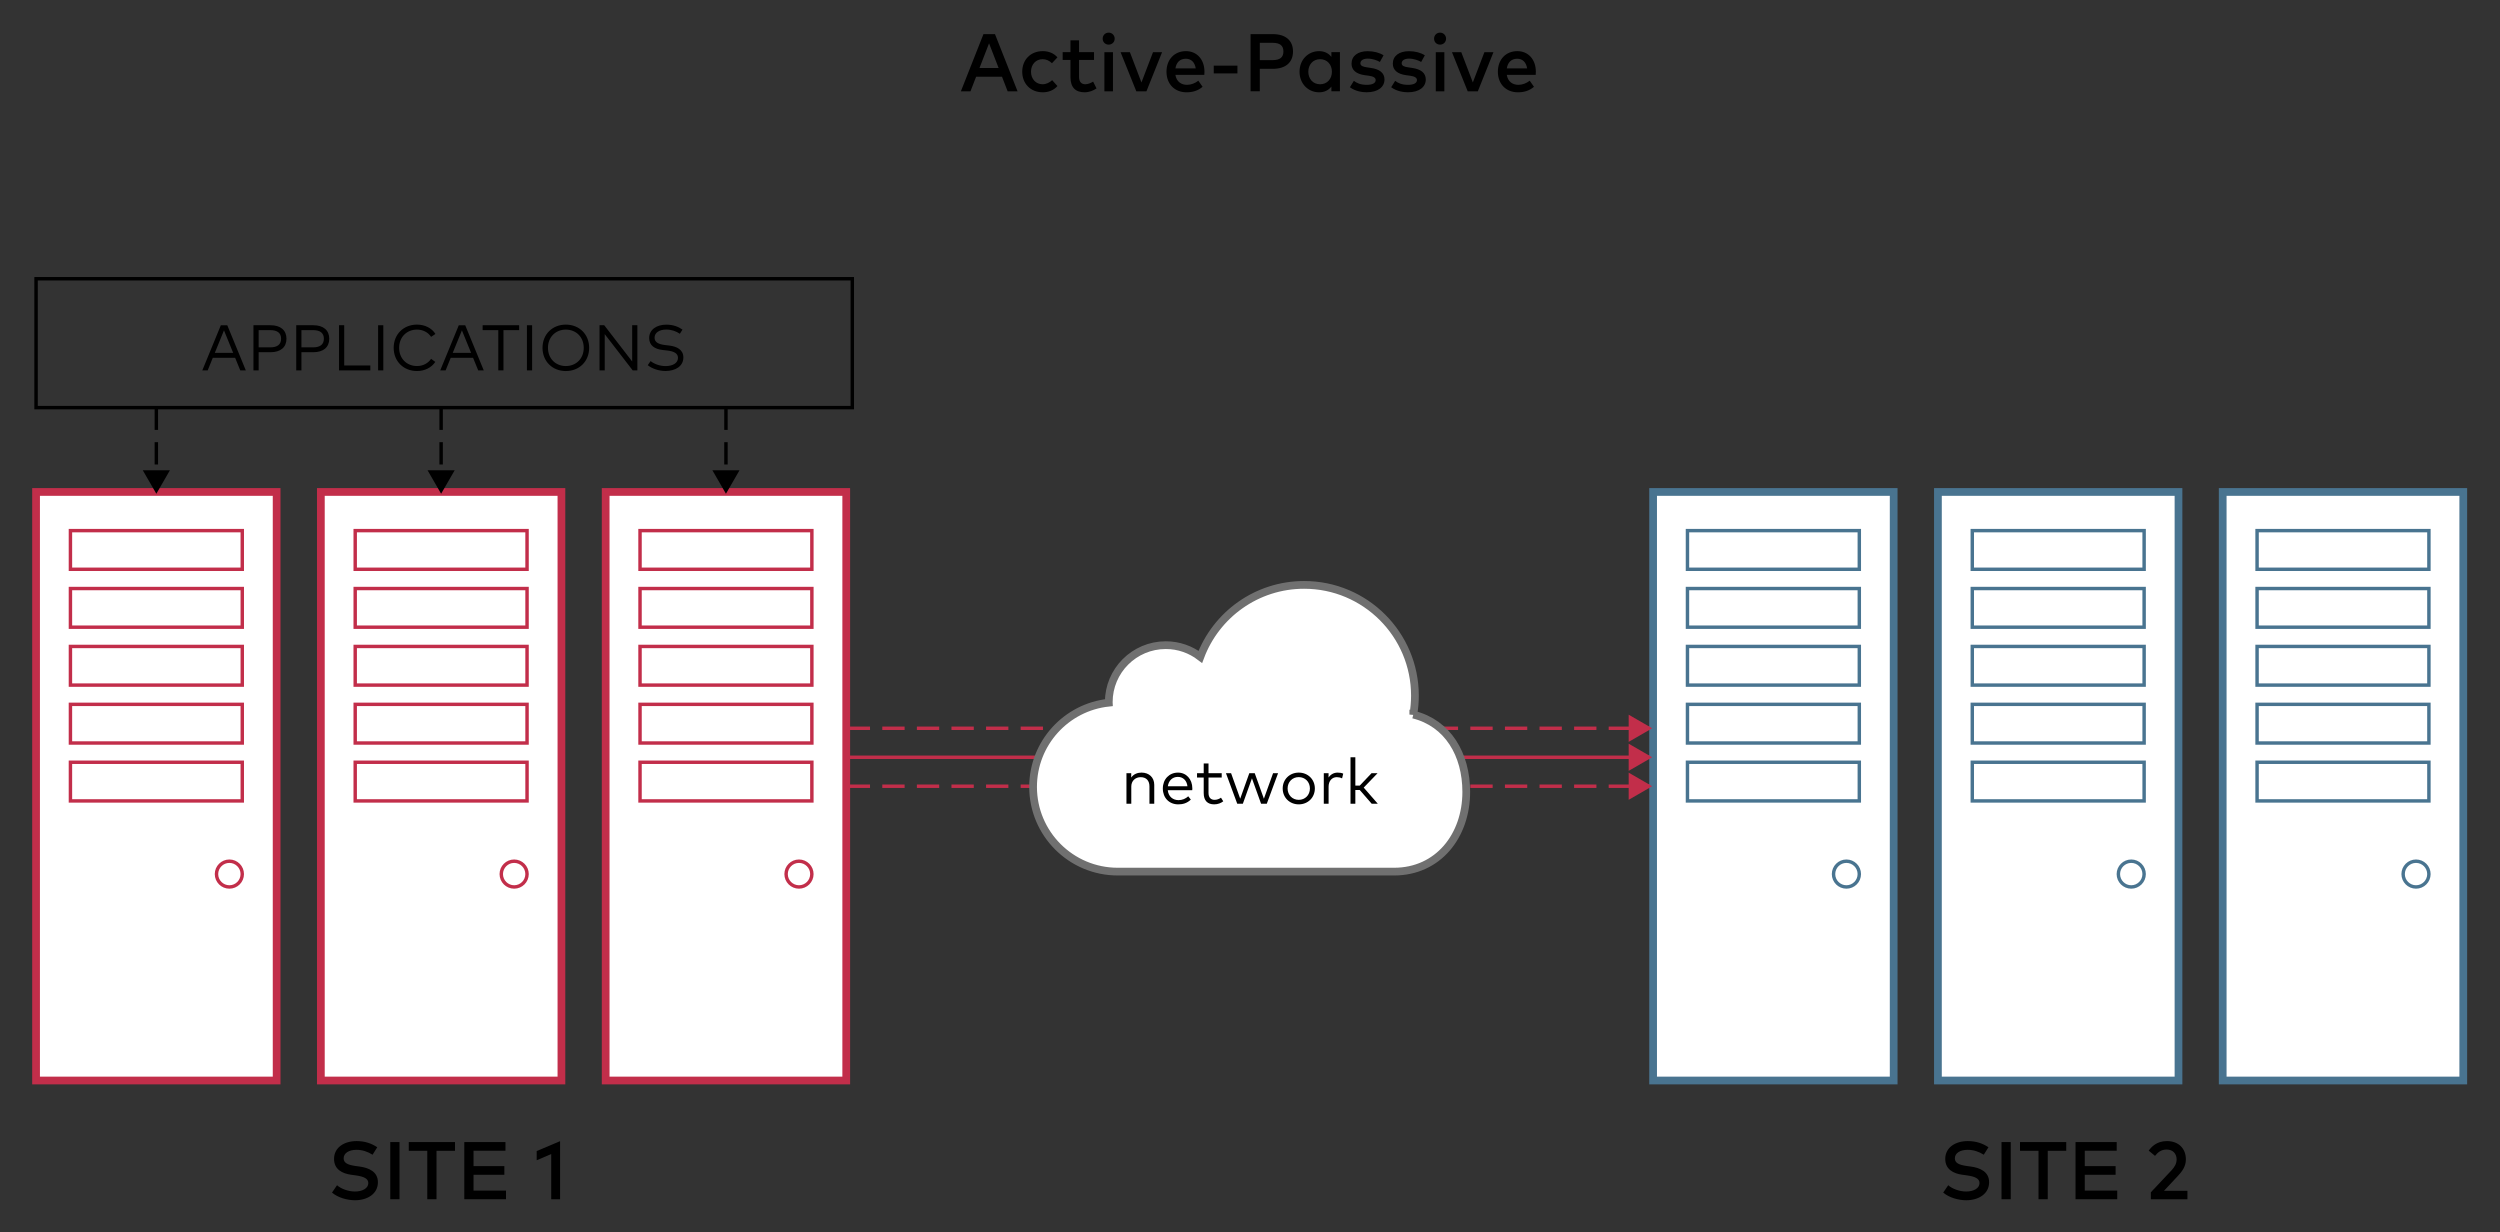 <?xml version="1.0" encoding="UTF-8"?>
<svg width="775.73" height="382.4" version="1.1" viewBox="0 0 775.73 382.4" xml:space="preserve" xmlns="http://www.w3.org/2000/svg"><rect x="0" y="0" width="775.73" height="382.4" fill="#333333" stroke="none"/><defs><clipPath id="clipPath32"><path d="m0 360h628v-360h-628z"/></clipPath></defs><g transform="matrix(1.333 0 0 -1.333 -30.8 486.62)"><path d="m221.5 270.17h-190v30h190z" fill="none" stroke="#000" stroke-miterlimit="10" stroke-width=".8"/><g transform="translate(220.43 182.04)"><path d="m0 0h187.15" fill="none" stroke="#c22e4a" stroke-dasharray="5.195, 2.857" stroke-miterlimit="10" stroke-width=".8"/></g><g transform="translate(220.43 195.53)"><path d="m0 0h187.15" fill="none" stroke="#c22e4a" stroke-dasharray="5.195, 2.857" stroke-miterlimit="10" stroke-width=".8"/></g><g transform="translate(220.43 188.78)"><path d="m0 0h187.15" fill="none" stroke="#c22e4a" stroke-miterlimit="10" stroke-width=".8"/></g><g clip-path="url(#clipPath32)"><g transform="translate(352.09 198.72)"><path d="m0 0c0.245 1.429 0.381 2.896 0.381 4.396 0 14.244-11.548 25.791-25.792 25.791-11.066 0-20.501-6.97-24.162-16.758-2.233 1.706-5.015 2.731-8.041 2.731-7.332 0-13.275-5.943-13.275-13.275 0-0.038 5e-3 -0.074 6e-3 -0.112-9.906-1.047-17.624-9.426-17.624-19.609 0-10.892 8.829-19.721 19.721-19.721h64.296c10.247 0 16.817 8.307 16.817 18.554 0 8.698-4.251 15.995-12.327 18.003" fill="#fff"/><path d="m0 0c0.245 1.429 0.381 2.896 0.381 4.396 0 14.244-11.548 25.791-25.792 25.791-11.066 0-20.501-6.97-24.162-16.758-2.233 1.706-5.015 2.731-8.041 2.731-7.332 0-13.275-5.943-13.275-13.275 0-0.038 5e-3 -0.074 6e-3 -0.112-9.906-1.047-17.624-9.426-17.624-19.609 0-10.892 8.829-19.721 19.721-19.721h64.296c10.247 0 16.817 8.307 16.817 18.554 0 8.698-4.251 15.995-12.327 18.003z" fill="none" stroke="#707070" stroke-miterlimit="10" stroke-width="1.8"/></g><path d="m164.09 250.54h56v-137h-56z" fill="#fff" stroke="#c22e4a" stroke-miterlimit="10" stroke-width="1.8"/><g fill="none" stroke="#c22e4a" stroke-miterlimit="10" stroke-width=".8"><path d="m172.09 241.54h40v-9h-40z"/><path d="m172.09 228.06h40v-9h-40z"/><path d="m172.09 214.58h40v-9h-40z"/><path d="m172.09 201.1h40v-9h-40z"/><path d="m172.09 187.62h40v-9h-40z"/></g><g transform="translate(209.09 158.59)"><path d="m0 0c-1.657 0-3 1.343-3 3s1.343 3 3 3c1.656 0 3-1.343 3-3s-1.344-3-3-3z" fill="none" stroke="#c22e4a" stroke-miterlimit="10" stroke-width=".8"/></g><path d="m97.793 250.54h56v-137h-56z" fill="#fff" stroke="#c22e4a" stroke-miterlimit="10" stroke-width="1.8"/><g fill="none" stroke="#c22e4a" stroke-miterlimit="10" stroke-width=".8"><path d="m105.79 241.54h40v-9h-40z"/><path d="m105.79 228.06h40v-9h-40z"/><path d="m105.79 214.58h40v-9h-40z"/><path d="m105.79 201.1h40v-9h-40z"/><path d="m105.79 187.62h40v-9h-40z"/></g><g transform="translate(142.79 158.59)"><path d="m0 0c-1.656 0-3 1.343-3 3s1.344 3 3 3c1.657 0 3-1.343 3-3s-1.343-3-3-3z" fill="none" stroke="#c22e4a" stroke-miterlimit="10" stroke-width=".8"/></g><path d="m31.5 250.54h56v-137h-56z" fill="#fff" stroke="#c22e4a" stroke-miterlimit="10" stroke-width="1.8"/><g fill="none" stroke="#c22e4a" stroke-miterlimit="10" stroke-width=".8"><path d="m39.5 241.54h40v-9h-40z"/><path d="m39.5 228.06h40v-9h-40z"/><path d="m39.5 214.58h40v-9h-40z"/><path d="m39.5 201.1h40v-9h-40z"/><path d="m39.5 187.62h40v-9h-40z"/></g><g transform="translate(76.5 158.59)"><path d="m0 0c-1.657 0-3 1.343-3 3s1.343 3 3 3 3-1.343 3-3-1.343-3-3-3z" fill="none" stroke="#c22e4a" stroke-miterlimit="10" stroke-width=".8"/></g><g transform="translate(109.83 96.263)"><path d="m0 0c-1.132 0.723-2.387 1.141-3.736 1.141-1.778 0-2.994-0.77-2.994-1.987 0-1.103 1.036-1.53 2.765-1.778l0.923-0.124c2.157-0.294 4.287-1.188 4.287-3.659 0-2.71-2.453-4.193-5.333-4.193-1.807 0-3.974 0.6-5.352 1.787l1.169 1.712c0.913-0.836 2.633-1.464 4.173-1.464 1.741 0 3.109 0.741 3.109 1.968 0 1.045-1.045 1.53-2.994 1.796l-1.037 0.143c-1.977 0.276-3.945 1.207-3.945 3.679 0 2.671 2.367 4.154 5.248 4.154 1.939 0 3.47-0.542 4.81-1.435z"/></g><path d="m116.1 85.901h-2.148v13.309h2.148z"/><g transform="translate(129.02 97.176)"><path d="m0 0h-4.307v-11.274h-2.148v11.274h-4.306v2.034h10.761z"/></g><g transform="translate(140.89 85.901)"><path d="m0 0h-9.706v13.309h9.582v-2.016h-7.434v-3.584h7.177v-2.015h-7.177v-3.679h7.558z"/></g><g transform="translate(153.48 85.901)"><path d="m0 0h-2.063v10.523l-3.384-1.454v2.148l5.447 2.301z"/></g><g transform="translate(291.79 182.37)"><path d="m0 0v-4.407h-1.118v4.039c0 1.351-0.751 2.147-2.05 2.147-1.193 0-2.177-0.825-2.177-2.177v-4.009h-1.126v7.11h1.111v-1.014c0.578 0.849 1.524 1.156 2.395 1.156 1.756 0 2.965-1.126 2.965-2.845"/></g><g transform="translate(294.95 182.03)"><path d="m0 0h4.564c-0.142 1.329-1.013 2.185-2.221 2.185-1.315 0-2.162-0.901-2.343-2.185m5.706-0.488c0-0.142-8e-3 -0.293-0.022-0.42h-5.699c0.158-1.532 1.231-2.32 2.515-2.32 0.878 0 1.645 0.338 2.252 0.894l0.601-0.767c-0.886-0.848-1.877-1.11-2.92-1.11-2.103 0-3.596 1.493-3.596 3.693 0 2.177 1.501 3.701 3.528 3.701 1.929 0 3.325-1.509 3.341-3.671"/></g><g transform="translate(307.49 184.06)"><path d="m0 0h-3.071v-3.589c0-1.111 0.586-1.599 1.412-1.599 0.548 0 1.081 0.203 1.493 0.503l0.526-0.848c-0.533-0.405-1.239-0.706-2.11-0.706-1.531 0-2.439 0.841-2.439 2.628v3.611h-1.554v1.013h1.554v2.26h1.118v-2.26h3.071z"/></g><g transform="translate(317.31 179.13)"><path d="m0 0 2.14 5.946h1.163l-2.627-7.11h-1.329l-2.125 5.909-2.118-5.909h-1.305l-2.628 7.11h1.193l2.125-5.938 2.117 5.938h1.261z"/></g><g transform="translate(322.83 181.52)"><path d="m0 0c0-1.539 1.118-2.65 2.597-2.65 1.471 0 2.597 1.111 2.597 2.65 0 1.531-1.126 2.643-2.597 2.643-1.479 0-2.597-1.112-2.597-2.643m6.343 0c0-2.11-1.607-3.701-3.746-3.701-2.14 0-3.739 1.591-3.739 3.701 0 2.102 1.599 3.693 3.739 3.693 2.139 0 3.746-1.591 3.746-3.693"/></g><g transform="translate(335.78 184.97)"><path d="m0 0-0.271-1.104c-0.344 0.188-0.818 0.286-1.23 0.286-1.111 0-1.907-0.871-1.907-2.215v-3.979h-1.118v7.11h1.11v-0.999c0.488 0.729 1.239 1.141 2.109 1.141 0.511 0 0.932-0.067 1.307-0.24"/></g><g transform="translate(338.6 182.19)"><path d="m0 0h1.028l2.741 2.883h1.403l-3.228-3.348 3.281-3.762h-1.419l-2.785 3.206h-1.021v-3.206h-1.126v10.811h1.126z"/></g><path d="m540.5 250.54h56v-137h-56z" fill="#fff" stroke="#497490" stroke-miterlimit="10" stroke-width="1.8"/><g fill="none" stroke="#497490" stroke-miterlimit="10" stroke-width=".8"><path d="m548.5 241.54h40v-9h-40z"/><path d="m548.5 228.06h40v-9h-40z"/><path d="m548.5 214.58h40v-9h-40z"/><path d="m548.5 201.1h40v-9h-40z"/><path d="m548.5 187.62h40v-9h-40z"/></g><g transform="translate(585.5 158.59)"><path d="m0 0c-1.657 0-3 1.343-3 3s1.343 3 3 3 3-1.343 3-3-1.343-3-3-3z" fill="none" stroke="#497490" stroke-miterlimit="10" stroke-width=".8"/></g><path d="m474.21 250.54h56v-137h-56z" fill="#fff" stroke="#497490" stroke-miterlimit="10" stroke-width="1.8"/><g fill="none" stroke="#497490" stroke-miterlimit="10" stroke-width=".8"><path d="m482.21 241.54h40v-9h-40z"/><path d="m482.21 228.06h40v-9h-40z"/><path d="m482.21 214.58h40v-9h-40z"/><path d="m482.21 201.1h40v-9h-40z"/><path d="m482.21 187.62h40v-9h-40z"/></g><g transform="translate(519.21 158.59)"><path d="m0 0c-1.657 0-3 1.343-3 3s1.343 3 3 3c1.656 0 3-1.343 3-3s-1.344-3-3-3z" fill="none" stroke="#497490" stroke-miterlimit="10" stroke-width=".8"/></g><path d="m407.91 250.54h56v-137h-56z" fill="#fff" stroke="#497490" stroke-miterlimit="10" stroke-width="1.8"/><g fill="none" stroke="#497490" stroke-miterlimit="10" stroke-width=".8"><path d="m415.91 241.54h40v-9h-40z"/><path d="m415.91 228.06h40v-9h-40z"/><path d="m415.91 214.58h40v-9h-40z"/><path d="m415.91 201.1h40v-9h-40z"/><path d="m415.91 187.62h40v-9h-40z"/></g><g transform="translate(452.91 158.59)"><path d="m0 0c-1.656 0-3 1.343-3 3s1.344 3 3 3c1.657 0 3-1.343 3-3s-1.343-3-3-3z" fill="none" stroke="#497490" stroke-miterlimit="10" stroke-width=".8"/></g><g transform="translate(484.88 96.263)"><path d="m0 0c-1.132 0.723-2.387 1.141-3.736 1.141-1.778 0-2.994-0.77-2.994-1.987 0-1.103 1.036-1.53 2.765-1.778l0.923-0.124c2.157-0.294 4.287-1.188 4.287-3.659 0-2.71-2.453-4.193-5.333-4.193-1.807 0-3.974 0.6-5.352 1.787l1.169 1.712c0.913-0.836 2.633-1.464 4.173-1.464 1.741 0 3.109 0.741 3.109 1.968 0 1.045-1.045 1.53-2.994 1.796l-1.037 0.143c-1.977 0.276-3.945 1.207-3.945 3.679 0 2.671 2.367 4.154 5.248 4.154 1.939 0 3.47-0.542 4.81-1.435z"/></g><path d="m491.16 85.901h-2.148v13.309h2.148z"/><g transform="translate(504.08 97.176)"><path d="m0 0h-4.307v-11.274h-2.148v11.274h-4.306v2.034h10.761z"/></g><g transform="translate(515.95 85.901)"><path d="m0 0h-9.706v13.309h9.582v-2.016h-7.434v-3.584h7.177v-2.015h-7.177v-3.679h7.558z"/></g><g transform="translate(523.27 97.214)"><path d="m0 0c0.637 0.865 1.845 2.224 4.25 2.224 2.756 0 4.41-1.777 4.41-4.277 0-1.674-0.95-2.843-1.767-3.727l-3.337-3.574h5.465v-1.959h-8.517v1.617l4.81 5.114c0.742 0.798 1.189 1.587 1.189 2.538 0 1.331-0.875 2.3-2.311 2.3-1.349 0-2.062-0.674-2.718-1.473z"/></g><g transform="translate(73.105 282.91)"><path d="m0 0h4.278l-2.139 5.247zm7.222-4.069h-1.291l-1.195 2.927h-5.202l-1.186-2.927h-1.254l4.317 10.509h1.494z"/></g><g transform="translate(83.311 288.21)"><path d="m0 0v-4.009h2.726c1.621 0 2.5 0.668 2.5 2.004 0 1.337-0.879 2.005-2.5 2.005zm0-5.143v-4.226h-1.208v10.51h3.971c2.357 0 3.716-1.178 3.716-3.146 0-1.967-1.359-3.138-3.716-3.138z"/></g><g transform="translate(93.271 288.21)"><path d="m0 0v-4.009h2.726c1.621 0 2.5 0.668 2.5 2.004 0 1.337-0.879 2.005-2.5 2.005zm0-5.143v-4.226h-1.208v10.51h3.971c2.357 0 3.716-1.178 3.716-3.146 0-1.967-1.359-3.138-3.716-3.138z"/></g><g transform="translate(109.31 278.84)"><path d="m0 0h-7.289v10.51h1.208v-9.369h6.081z"/></g><path d="m112.33 278.84h-1.209v10.51h1.209z"/><g transform="translate(124.46 287.32)"><path d="m0 0-1.006-0.676c-0.69 1.044-1.891 1.69-3.281 1.69-2.357 0-4.158-1.712-4.158-4.243 0-2.529 1.801-4.241 4.158-4.241 1.39 0 2.575 0.631 3.281 1.682l0.976-0.721c-0.87-1.314-2.448-2.125-4.257-2.125-3.123 0-5.428 2.252-5.428 5.405 0 3.154 2.305 5.406 5.428 5.406 1.832 0 3.461-0.825 4.287-2.177"/></g><g transform="translate(128.49 282.91)"><path d="m0 0h4.278l-2.139 5.247zm7.222-4.069h-1.291l-1.195 2.927h-5.202l-1.186-2.927h-1.254l4.317 10.509h1.494z"/></g><g transform="translate(143.95 288.21)"><path d="m0 0h-3.648v-9.369h-1.202v9.369h-3.648v1.141h8.498z"/></g><path d="m146.97 278.84h-1.208v10.51h1.208z"/><g transform="translate(150.66 284.09)"><path d="m0 0c0-2.529 1.802-4.241 4.159-4.241 2.365 0 4.167 1.712 4.167 4.241 0 2.53-1.802 4.242-4.167 4.242-2.357 0-4.159-1.712-4.159-4.242m9.587 0c0-3.153-2.297-5.405-5.428-5.405-3.123 0-5.428 2.252-5.428 5.405s2.305 5.405 5.428 5.405c3.131 0 5.428-2.252 5.428-5.405"/></g><g transform="translate(171.47 278.84)"><path d="m0 0h-1.089l-6.509 8.438v-8.438h-1.209v10.51h1.089l6.509-8.438v8.438h1.209z"/></g><g transform="translate(181.36 287.36)"><path d="m0 0c-0.849 0.578-1.907 0.983-3.168 0.983-1.584 0-2.718-0.712-2.718-1.899 0-0.976 0.788-1.509 2.425-1.704l0.998-0.12c1.734-0.21 3.281-0.946 3.281-2.763 0-2.079-1.891-3.16-4.159-3.16-1.524 0-3.138 0.54-4.129 1.351l0.66 0.961c0.729-0.616 2.095-1.171 3.461-1.171 1.63 0 2.913 0.661 2.913 1.915 0 1.02-0.877 1.531-2.544 1.718l-1.059 0.12c-1.794 0.204-3.101 1.037-3.101 2.779 0 1.996 1.78 3.115 3.98 3.115 1.598 0 2.807-0.473 3.775-1.148z"/></g><g transform="translate(407.7 182.04)"><path d="m0 0-5.477 3.162v-6.324z" fill="#c22e4a"/></g><g transform="translate(407.7 195.53)"><path d="m0 0-5.477 3.162v-6.324z" fill="#c22e4a"/></g><g transform="translate(407.7 188.78)"><path d="m0 0-5.477 3.162v-6.324z" fill="#c22e4a"/></g><g transform="translate(59.5 270.18)"><path d="m0 0v-19.066" fill="none" stroke="#000" stroke-dasharray="5.195, 2.857" stroke-miterlimit="10" stroke-width=".8"/></g><g transform="translate(192.09 270.18)"><path d="m0 0v-19.066" fill="none" stroke="#000" stroke-dasharray="5.195, 2.857" stroke-miterlimit="10" stroke-width=".8"/></g><g transform="translate(125.79 270.18)"><path d="m0 0v-19.066" fill="none" stroke="#000" stroke-dasharray="5.195, 2.857" stroke-miterlimit="10" stroke-width=".8"/></g><g transform="translate(125.79 250.12)"><path d="m0 0 3.162 5.477h-6.324z"/></g><g transform="translate(192.09 250.12)"><path d="m0 0 3.162 5.477h-6.324z"/></g><g transform="translate(59.5 250.12)"><path d="m0 0 3.162 5.477h-6.324z"/></g><g transform="translate(251.11 349.23)"><path d="m0 0h4.449l-2.224 5.742zm8.86-5.428h-2.309l-1.313 3.394h-6.027l-1.312-3.394h-2.233l5.256 13.309h2.682z"/></g><g transform="translate(269.25 351.7)"><path d="m0 0-1.273-1.359c-0.637 0.598-1.313 0.94-2.187 0.94-1.53 0-2.69-1.197-2.69-2.918s1.16-2.919 2.69-2.919c0.874 0 1.654 0.409 2.233 0.951l1.227-1.369c-0.826-0.96-2.043-1.454-3.402-1.454-2.901 0-4.791 2.063-4.791 4.791 0 2.729 1.89 4.791 4.791 4.791 1.359 0 2.594-0.494 3.402-1.454"/></g><g transform="translate(277.77 351.11)"><path d="m0 0h-3.489v-3.964c0-1.226 0.646-1.702 1.445-1.702 0.618 0 1.293 0.276 1.835 0.618l0.789-1.588c-0.732-0.494-1.654-0.902-2.795-0.902-2.063 0-3.27 1.112-3.27 3.536v4.002h-1.816v1.807h1.816v2.755h1.996v-2.755h3.489z"/></g><path d="m282.18 343.8h-1.996v9.107h1.996zm0.398 12.254c0-0.789-0.617-1.388-1.406-1.388s-1.389 0.599-1.389 1.388 0.6 1.407 1.389 1.407 1.406-0.618 1.406-1.407"/><g transform="translate(289.97 343.8)"><path d="m0 0h-2.357l-3.661 9.107h2.168l2.69-7.044 2.691 7.044h2.11z"/></g><g transform="translate(296.72 349.14)"><path d="m0 0h4.725c-0.219 1.416-1.046 2.243-2.31 2.243-1.417 0-2.206-0.912-2.415-2.243m6.759-0.771c0-0.255-0.019-0.512-0.037-0.741h-6.731c0.266-1.634 1.416-2.319 2.709-2.319 0.912 0 1.882 0.361 2.633 0.96l0.988-1.416c-1.111-0.951-2.367-1.283-3.745-1.283-2.727 0-4.657 1.901-4.657 4.791 0 2.851 1.853 4.791 4.533 4.791 2.549 0 4.297-1.94 4.307-4.783"/></g><path d="m311.15 347.97h-5.514v1.806h5.514z"/><g transform="translate(316.36 355.09)"><path d="m0 0v-4.031h2.956c1.74 0 2.539 0.646 2.539 2.015 0 1.37-0.799 2.016-2.539 2.016zm0-6.056v-5.228h-2.148v13.308h5.162c3.07 0 4.715-1.549 4.715-4.04 0-2.49-1.645-4.04-4.715-4.04z"/></g><g transform="translate(327.65 348.36)"><path d="m0 0c0-1.598 1.037-2.919 2.748-2.919 1.645 0 2.747 1.255 2.747 2.919 0 1.663-1.102 2.918-2.747 2.918-1.711 0-2.748-1.321-2.748-2.918m7.358-4.554h-1.987v1.093c-0.627-0.808-1.568-1.33-2.861-1.33-2.547 0-4.553 2.006-4.553 4.791s2.006 4.791 4.553 4.791c1.293 0 2.234-0.532 2.861-1.341v1.104h1.987z"/></g><g transform="translate(344.31 350.63)"><path d="m0 0c-0.552 0.343-1.683 0.78-2.813 0.78-1.084 0-1.721-0.437-1.721-1.084 0-0.636 0.665-0.817 1.502-0.941l0.94-0.143c1.988-0.285 3.165-1.131 3.165-2.69 0-1.749-1.52-2.976-4.144-2.976-0.941 0-2.576 0.181-3.907 1.17l0.922 1.492c0.657-0.504 1.522-0.931 3.004-0.931 1.36 0 2.073 0.427 2.073 1.112 0 0.514-0.495 0.856-1.579 1.008l-0.95 0.123c-2.015 0.276-3.09 1.208-3.09 2.672 0 1.805 1.445 2.918 3.765 2.918 1.426 0 2.747-0.352 3.688-0.96z"/></g><g transform="translate(353.92 350.63)"><path d="m0 0c-0.552 0.343-1.683 0.78-2.814 0.78-1.084 0-1.721-0.437-1.721-1.084 0-0.636 0.666-0.817 1.502-0.941l0.941-0.143c1.987-0.285 3.166-1.131 3.166-2.69 0-1.749-1.521-2.976-4.144-2.976-0.942 0-2.576 0.181-3.909 1.17l0.923 1.492c0.656-0.504 1.521-0.931 3.004-0.931 1.36 0 2.073 0.427 2.073 1.112 0 0.514-0.495 0.856-1.579 1.008l-0.95 0.123c-2.015 0.276-3.09 1.208-3.09 2.672 0 1.805 1.446 2.918 3.765 2.918 1.426 0 2.747-0.352 3.688-0.96z"/></g><path d="m359.32 343.8h-1.996v9.107h1.996zm0.399 12.254c0-0.789-0.618-1.388-1.407-1.388s-1.388 0.599-1.388 1.388 0.599 1.407 1.388 1.407 1.407-0.618 1.407-1.407"/><g transform="translate(367.11 343.8)"><path d="m0 0h-2.358l-3.66 9.107h2.167l2.691-7.044 2.69 7.044h2.111z"/></g><g transform="translate(373.86 349.14)"><path d="m0 0h4.725c-0.219 1.416-1.046 2.243-2.311 2.243-1.416 0-2.205-0.912-2.414-2.243m6.758-0.771c0-0.255-0.018-0.512-0.037-0.741h-6.731c0.266-1.634 1.416-2.319 2.709-2.319 0.912 0 1.883 0.361 2.633 0.96l0.989-1.416c-1.112-0.951-2.367-1.283-3.745-1.283-2.728 0-4.658 1.901-4.658 4.791 0 2.851 1.853 4.791 4.534 4.791 2.548 0 4.297-1.94 4.306-4.783"/></g></g></g></svg>
